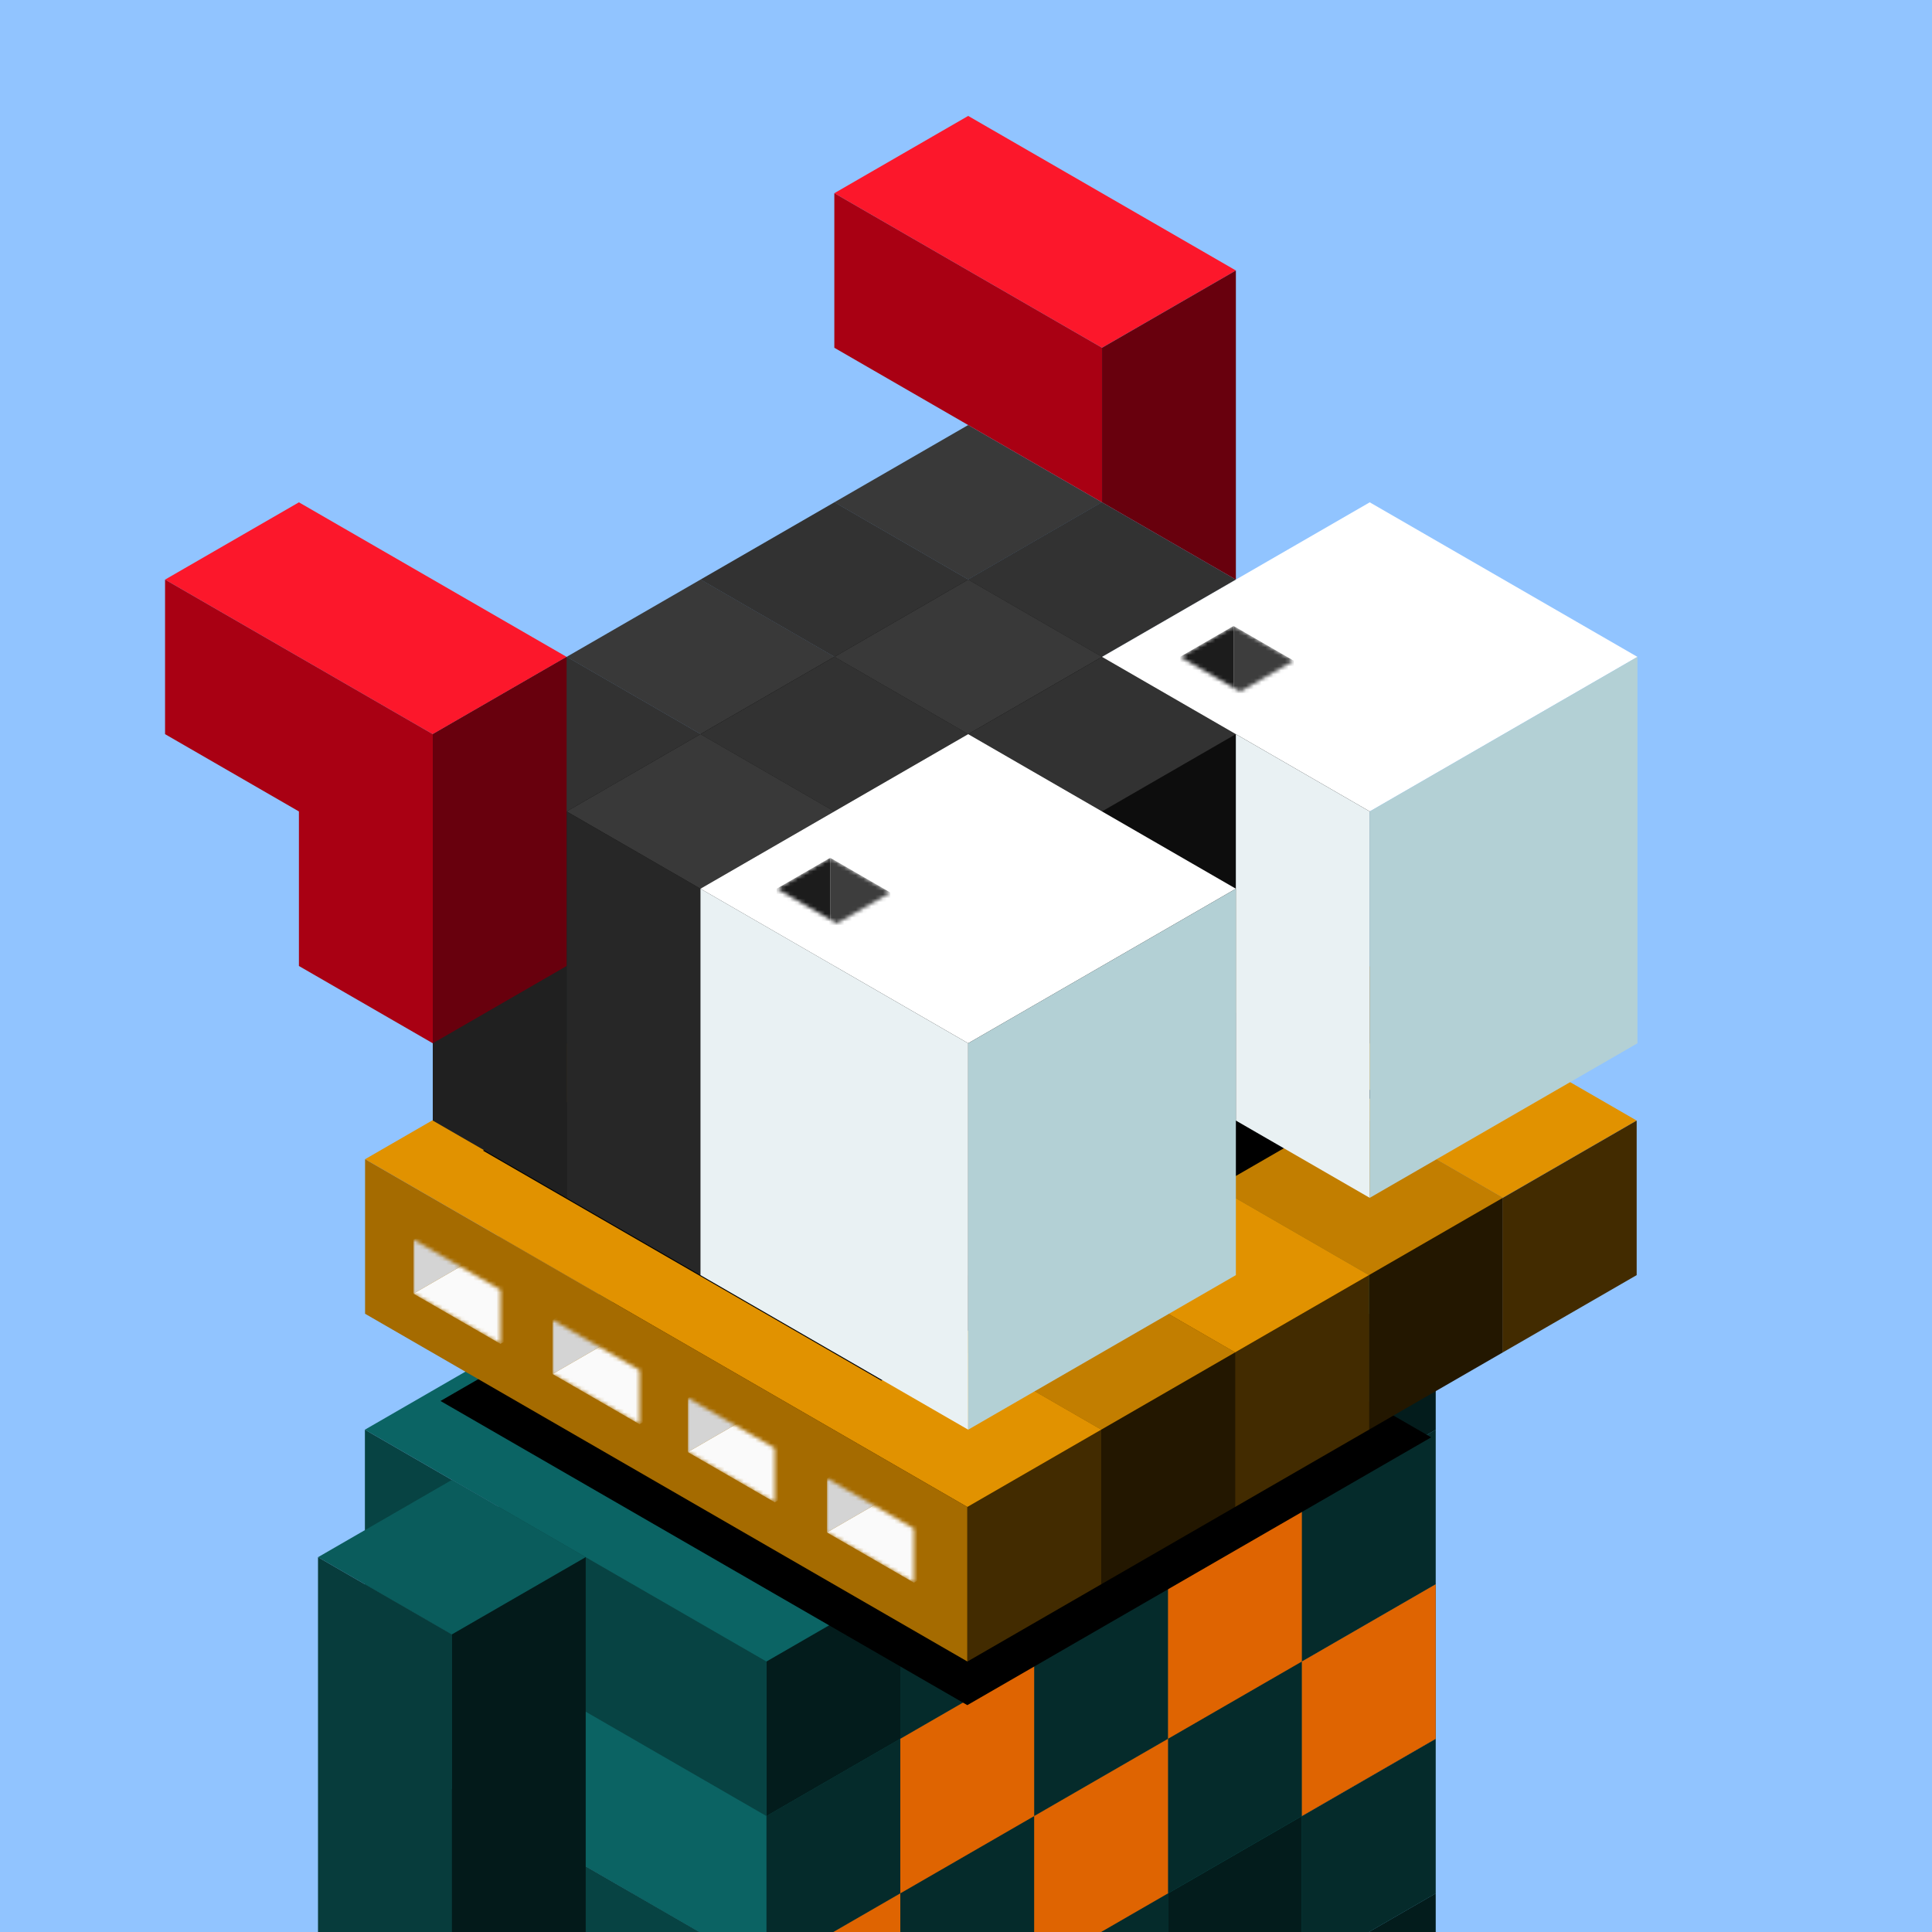 <svg xmlns="http://www.w3.org/2000/svg" viewBox="0 0 500 500"><g fill="none"><g clip-path="url(#a)"><path fill="#91C4FF" d="M0 0h500v500H0z"/></g><defs><clipPath id="a"><path fill="#fff" d="M0 0h500v500H0z"/></clipPath></defs></g><path fill="#79A4F9" fill-opacity="0" d="M0 0h500v500H0z"/><g fill="none"><g clip-path="url(#b)"><path fill="#0B6464" d="m267.641 430 103.923 60-34.641 20L233 450z"/><path fill="#074343" d="m233 450 103.923 60v40L233 490z"/><path fill="#031C1C" d="m336.923 510 34.641-20v40l-34.641 20z"/><path fill="#0D7676" d="m267.641 390 103.923 60-34.641 20L233 410z"/><path fill="#0B6363" d="m233 410 103.923 60v40L233 450z"/><path fill="#052B2B" d="m336.923 470 34.641-20v40l-34.641 20z"/><path fill="#0B6464" d="m233 410 103.923 60-34.641 20-103.923-60z"/><path fill="#074343" d="m198.359 430 103.923 60v40l-103.923-60z"/><path fill="#031C1C" d="m302.282 490 34.641-20v40l-34.641 20z"/><path fill="#0D7676" d="m198.359 430 103.923 60-34.641 20-103.923-60z"/><path fill="#0B6363" d="m163.718 450 103.923 60v40l-103.923-60z"/><path fill="#052B2B" d="m267.641 510 34.641-20v40l-34.641 20z"/><path fill="#0B6464" d="m267.641 350 103.923 60-34.641 20L233 370z"/><path fill="#074343" d="m233 370 103.923 60v40L233 410z"/><path fill="#031C1C" d="m336.923 430 34.641-20v40l-34.641 20z"/><path fill="#0D7676" d="m233 370 103.923 60-34.641 20-103.923-60z"/><path fill="#0B6363" d="m198.359 390 103.923 60v40l-103.923-60z"/><path fill="#052B2B" d="m302.282 450 34.641-20v40l-34.641 20z"/><path fill="#0B6464" d="m198.359 390 103.923 60-34.641 20-103.923-60z"/><path fill="#074343" d="m163.718 410 103.923 60v40l-103.923-60z"/><path fill="#031C1C" d="m267.641 470 34.641-20v40l-34.641 20z"/><path fill="#0D7676" d="m163.718 410 103.923 60L233 490l-103.923-60z"/><path fill="#0B6363" d="M129.077 430 233 490v40l-103.923-60z"/><path fill="#052B2B" d="m233 490 34.641-20v40L233 530z"/><path fill="#0B6464" d="M129.077 430 233 490l-34.641 20-103.923-60z"/><path fill="#074343" d="m94.436 450 103.923 60v40L94.436 490z"/><path fill="#031C1C" d="M198.359 510 233 490v40l-34.641 20z"/><path fill="#0D7676" d="m267.641 310 103.923 60-34.641 20L233 330z"/><path fill="#0B6363" d="m233 330 103.923 60v40L233 370z"/><path fill="#052B2B" d="m336.923 390 34.641-20v40l-34.641 20z"/><path fill="#0B6464" d="m233 330 103.923 60-34.641 20-103.923-60z"/><path fill="#074343" d="m198.359 350 103.923 60v40l-103.923-60z"/><path fill="#031C1C" d="m302.282 410 34.641-20v40l-34.641 20z"/><path fill="#0D7676" d="m198.359 350 103.923 60-34.641 20-103.923-60z"/><path fill="#0B6363" d="m163.718 370 103.923 60v40l-103.923-60z"/><path fill="#052B2B" d="m267.641 430 34.641-20v40l-34.641 20z"/><path fill="#0B6464" d="m163.718 370 103.923 60L233 450l-103.923-60z"/><path fill="#074343" d="M129.077 390 233 450v40l-103.923-60z"/><path fill="#031C1C" d="m233 450 34.641-20v40L233 490z"/><path fill="#0D7676" d="M129.077 390 233 450l-34.641 20-103.923-60z"/><path fill="#0B6363" d="m94.436 410 103.923 60v40L94.436 450z"/><path fill="#052B2B" d="M198.359 470 233 450v40l-34.641 20z"/><path fill="#0B6464" d="m267.641 270 103.923 60-34.641 20L233 290z"/><path fill="#074343" d="m233 290 103.923 60v40L233 330z"/><path fill="#031C1C" d="m336.923 350 34.641-20v40l-34.641 20z"/><path fill="#0D7676" d="m233 290 103.923 60-34.641 20-103.923-60z"/><path fill="#0B6363" d="m198.359 310 103.923 60v40l-103.923-60z"/><path fill="#052B2B" d="m302.282 370 34.641-20v40l-34.641 20z"/><path fill="#0B6464" d="m198.359 310 103.923 60-34.641 20-103.923-60z"/><path fill="#074343" d="m163.718 330 103.923 60v40l-103.923-60z"/><path fill="#031C1C" d="m267.641 390 34.641-20v40l-34.641 20z"/><path fill="#0D7676" d="m163.718 330 103.923 60L233 410l-103.923-60z"/><path fill="#0B6363" d="M129.077 350 233 410v40l-103.923-60z"/><path fill="#052B2B" d="m233 410 34.641-20v40L233 450z"/><path fill="#0B6464" d="M129.077 350 233 410l-34.641 20-103.923-60z"/><path fill="#074343" d="m94.436 370 103.923 60v40L94.436 410z"/><path fill="#031C1C" d="M198.359 430 233 410v40l-34.641 20z"/><path fill="#0A5C5C" d="m116.941 383 34.641 20-34.641 20L82.3 403z"/><path fill="#073C3C" d="m82.3 403 34.64 20v120L82.3 523z"/><path fill="#031A1A" d="m116.941 423 34.641-20v120l-34.641 20z"/></g><defs><clipPath id="b"><path fill="#fff" d="M0 0h500v500H0z"/></clipPath></defs></g><path fill="#79A4F9" fill-opacity="0" d="M0 0h500v500H0z"/><g fill="none"><g fill="#DF6401" clip-path="url(#c)"><path d="m336.923 430 34.641-20v40l-34.641 20zm-69.282 40 34.641-20v40l-34.641 20zm-69.282 40L233 490v40l-34.641 20zm103.923-100 34.641-20v40l-34.641 20zM233 450l34.641-20v40L233 490z"/></g><defs><clipPath id="c"><path fill="#fff" d="M0 0h500v500H0z"/></clipPath></defs></g><g fill="none"><g filter="url(#d)"><path fill="#000" d="m234.046 281.262 136.342 78.717-120.046 69.309L114 350.57z"/></g><path fill="#E19200" d="m267.685 200 155.885 90-34.642 20-155.884-90z"/><path fill="#A56B00" d="m233.044 220 155.884 90v40l-155.884-90z"/><path fill="#422B00" d="m388.929 310 34.641-20v40l-34.641 20z"/><path fill="#C27E00" d="m233.044 220 155.884 90-34.64 20-155.885-90z"/><path fill="#A56B00" d="m198.403 240 155.885 90v40l-155.885-90z"/><path fill="#231700" d="m354.288 330 34.641-20v40l-34.641 20z"/><path fill="#E19200" d="m198.403 240 155.885 90-34.642 20-155.884-90z"/><path fill="#A56B00" d="m163.762 260 155.885 90v40l-155.885-90z"/><path fill="#422B00" d="m319.647 350 34.641-20v40l-34.641 20z"/><path fill="#C27E00" d="m163.762 260 155.885 90-34.642 20-155.884-90z"/><path fill="#A56B00" d="m129.121 280 155.884 90v40l-155.884-90z"/><path fill="#231700" d="m285.006 370 34.641-20v40l-34.641 20z"/><path fill="#E19200" d="m129.121 280 155.884 90-34.64 20L94.48 300z"/><path fill="#A56B00" d="m94.48 300 155.885 90v40L94.48 340z"/><path fill="#422B00" d="m250.365 390 34.641-20v40l-34.641 20z"/><defs><filter id="d" width="286.388" height="178.027" x="99" y="278.262" color-interpolation-filters="sRGB" filterUnits="userSpaceOnUse"><feFlood flood-opacity="0" result="BackgroundImageFix"/><feColorMatrix in="SourceAlpha" result="hardAlpha" type="matrix" values="0 0 0 0 0 0 0 0 0 0 0 0 0 0 0 0 0 0 127 0"/><feOffset dy="12"/><feGaussianBlur stdDeviation="7.5"/><feColorMatrix type="matrix" values="0 0 0 0 0 0 0 0 0 0 0 0 0 0 0 0 0 0 0.5 0"/><feBlend in2="BackgroundImageFix" mode="normal" result="effect1_dropShadow_713_80995"/><feBlend in="SourceGraphic" in2="effect1_dropShadow_713_80995" mode="normal" result="shape"/></filter></defs></g><g fill="none"><mask id="e" width="23" height="28" x="107" y="320" maskUnits="userSpaceOnUse" style="mask-type:alpha"><path fill="#D4D4D4" d="m107 320.797 22.517 13v14l-22.517-13z"/></mask><g mask="url(#e)"><path fill="#D4D4D4" d="m107 320.797 21.65-12.5v14l-21.65 12.5z"/><path fill="#FAFAFA" d="m128.65 322.297 22.517 13-21.651 12.5-22.517-13z"/><path fill="#AEAEAE" d="m128.65 308.297 22.517 13v14l-22.517-13z"/></g><mask id="f" width="23" height="28" x="143" y="341" maskUnits="userSpaceOnUse" style="mask-type:alpha"><path fill="#D4D4D4" d="m143 341.594 22.517 13v14l-22.517-13z"/></mask><g mask="url(#f)"><path fill="#D4D4D4" d="m143 341.594 21.65-12.5v14l-21.65 12.5z"/><path fill="#FAFAFA" d="m164.65 343.094 22.517 13-21.651 12.5-22.517-13z"/><path fill="#AEAEAE" d="m164.65 329.094 22.517 13v14l-22.517-13z"/></g><mask id="g" width="23" height="28" x="178" y="361" maskUnits="userSpaceOnUse" style="mask-type:alpha"><path fill="#D4D4D4" d="m178 361.797 22.517 13v14l-22.517-13z"/></mask><g mask="url(#g)"><path fill="#D4D4D4" d="m178 361.797 21.65-12.5v14l-21.65 12.5z"/><path fill="#FAFAFA" d="m199.65 363.297 22.517 13-21.651 12.5-22.517-13z"/><path fill="#AEAEAE" d="m199.65 349.297 22.517 13v14l-22.517-13z"/></g><mask id="h" width="23" height="28" x="214" y="382" maskUnits="userSpaceOnUse" style="mask-type:alpha"><path fill="#D4D4D4" d="m214 382.594 22.517 13v14l-22.517-13z"/></mask><g mask="url(#h)"><path fill="#D4D4D4" d="m214 382.594 21.65-12.5v14l-21.65 12.5z"/><path fill="#FAFAFA" d="m235.65 384.094 22.517 13-21.651 12.5-22.517-13z"/><path fill="#AEAEAE" d="m235.65 370.094 22.517 13v14l-22.517-13z"/></g></g><g fill="none"><g filter="url(#i)"><path fill="#000" d="m241.37 215.672 103.092 59.52-128.37 74.115L113 289.787z"/></g><path fill="#393939" d="m250.564 110 34.641 20-34.641 20-34.641-20z"/><path fill="#272727" d="m215.923 130 34.641 20v100l-34.641-20z"/><path fill="#121212" d="m250.564 150 34.641-20v100l-34.641 20z"/><path fill="#323232" d="m215.923 130 34.641 20-34.641 20-34.641-20z"/><path fill="#202020" d="m181.282 150 34.641 20v100l-34.641-20z"/><path fill="#0D0D0D" d="m215.923 170 34.641-20v100l-34.641 20z"/><path fill="#393939" d="m181.282 150 34.641 20-34.641 20-34.641-20z"/><path fill="#272727" d="m146.641 170 34.641 20v100l-34.641-20z"/><path fill="#121212" d="m181.282 190 34.641-20v100l-34.641 20z"/><path fill="#323232" d="m146.641 170 34.641 20-34.641 20L112 190z"/><path fill="#202020" d="m112 190 34.641 20v100L112 290z"/><path fill="#0D0D0D" d="m146.641 210 34.641-20v100l-34.641 20z"/><path fill="#323232" d="m285.205 130 34.641 20-34.641 20-34.641-20z"/><path fill="#202020" d="m250.564 150 34.641 20v100l-34.641-20z"/><path fill="#0D0D0D" d="m285.205 170 34.641-20v100l-34.641 20z"/><path fill="#393939" d="m250.564 150 34.641 20-34.641 20-34.641-20z"/><path fill="#272727" d="m215.923 170 34.641 20v100l-34.641-20z"/><path fill="#121212" d="m250.564 190 34.641-20v100l-34.641 20z"/><path fill="#323232" d="m215.923 170 34.641 20-34.641 20-34.641-20z"/><path fill="#202020" d="m181.282 190 34.641 20v100l-34.641-20z"/><path fill="#0D0D0D" d="m215.923 210 34.641-20v100l-34.641 20z"/><path fill="#393939" d="m181.282 190 34.641 20-34.641 20-34.641-20z"/><path fill="#272727" d="m146.641 210 34.641 20v100l-34.641-20z"/><path fill="#121212" d="m181.282 230 34.641-20v100l-34.641 20z"/><path fill="#393939" d="m319.846 150 34.641 20-34.641 20-34.641-20z"/><path fill="#272727" d="m285.205 170 34.641 20v100l-34.641-20z"/><path fill="#121212" d="m319.846 190 34.641-20v100l-34.641 20z"/><path fill="#323232" d="m285.205 170 34.641 20-34.641 20-34.641-20z"/><path fill="#202020" d="m250.564 190 34.641 20v100l-34.641-20z"/><path fill="#0D0D0D" d="m285.205 210 34.641-20v100l-34.641 20z"/><path fill="#393939" d="m250.564 190 34.641 20-34.641 20-34.641-20z"/><path fill="#272727" d="m215.923 210 34.641 20v100l-34.641-20z"/><path fill="#121212" d="m250.564 230 34.641-20v100l-34.641 20z"/><path fill="#323232" d="m215.923 210 34.641 20-34.641 20-34.641-20z"/><path fill="#202020" d="m181.282 230 34.641 20v100l-34.641-20z"/><path fill="#0D0D0D" d="m215.923 250 34.641-20v100l-34.641 20z"/><defs><filter id="i" width="268.662" height="170.837" x="106.4" y="205.072" color-interpolation-filters="sRGB" filterUnits="userSpaceOnUse"><feFlood flood-opacity="0" result="BackgroundImageFix"/><feColorMatrix in="SourceAlpha" result="hardAlpha" type="matrix" values="0 0 0 0 0 0 0 0 0 0 0 0 0 0 0 0 0 0 127 0"/><feMorphology in="SourceAlpha" operator="dilate" radius="5" result="effect1_dropShadow_713_80995"/><feOffset dx="12" dy="8"/><feGaussianBlur stdDeviation="6.8"/><feColorMatrix type="matrix" values="0 0 0 0 0 0 0 0 0 0 0 0 0 0 0 0 0 0 0.16 0"/><feBlend in2="BackgroundImageFix" mode="normal" result="effect1_dropShadow_713_80995"/><feBlend in="SourceGraphic" in2="effect1_dropShadow_713_80995" mode="normal" result="shape"/></filter></defs></g><g fill="none"><path fill="#FC172B" d="m250.564 30 69.282 40-34.641 20-69.282-40z"/><path fill="#A90013" d="m215.923 50 69.282 40v40l-69.282-40z"/><path fill="#68000D" fill-rule="evenodd" d="m319.846 70-34.641 20v40.002l34.64 19.999.001-.001z" clip-rule="evenodd"/><path fill="#FC172B" d="m77.36 130 69.281 40-34.64 20-69.283-40z"/><path fill="#A90013" fill-rule="evenodd" d="m77.36 170-34.642-20v40l34.641 20v39.996l34.641 20v-80l-34.64-20z" clip-rule="evenodd"/><path fill="#68000D" d="m112 190 34.641-20v80L112 270z"/></g><g fill="none"><path fill="#fff" d="m354.487 130 69.282 40-69.282 40-69.282-40z"/><path fill="#E9F1F3" d="m319.84 190 34.658 20.01v100L319.84 290z"/><path fill="#B3D0D5" d="m354.487 210 69.282-40v100l-69.282 40z"/><path fill="#fff" d="m250.564 190 69.282 40-69.282 40-69.282-40z"/><path fill="#E9F1F3" d="m181.282 230 69.282 40v100l-69.282-40z"/><path fill="#B3D0D5" d="m250.564 270 69.282-40v100l-69.282 40z"/></g><g fill="none"><mask id="j" width="30" height="17" x="201" y="222" maskUnits="userSpaceOnUse" style="mask-type:alpha"><path fill="#D9D9D9" d="m214.856 222 15.588 9-13.856 8L201 230z"/></mask><g mask="url(#j)"><path fill="#3D3D3D" d="m214.856 222 15.588 9v25l-15.588-9z"/><path fill="#1C1C1C" d="m201 230 13.856-8v25L201 255z"/></g><mask id="k" width="30" height="17" x="305" y="162" maskUnits="userSpaceOnUse" style="mask-type:alpha"><path fill="#D9D9D9" d="m319.242 162 15.588 9-13.856 8-15.588-9z"/></mask><g mask="url(#k)"><path fill="#3D3D3D" d="m319.242 162 15.588 9v25l-15.588-9z"/><path fill="#1C1C1C" d="m305.386 170 13.856-8v25l-13.856 8z"/></g></g></svg>
